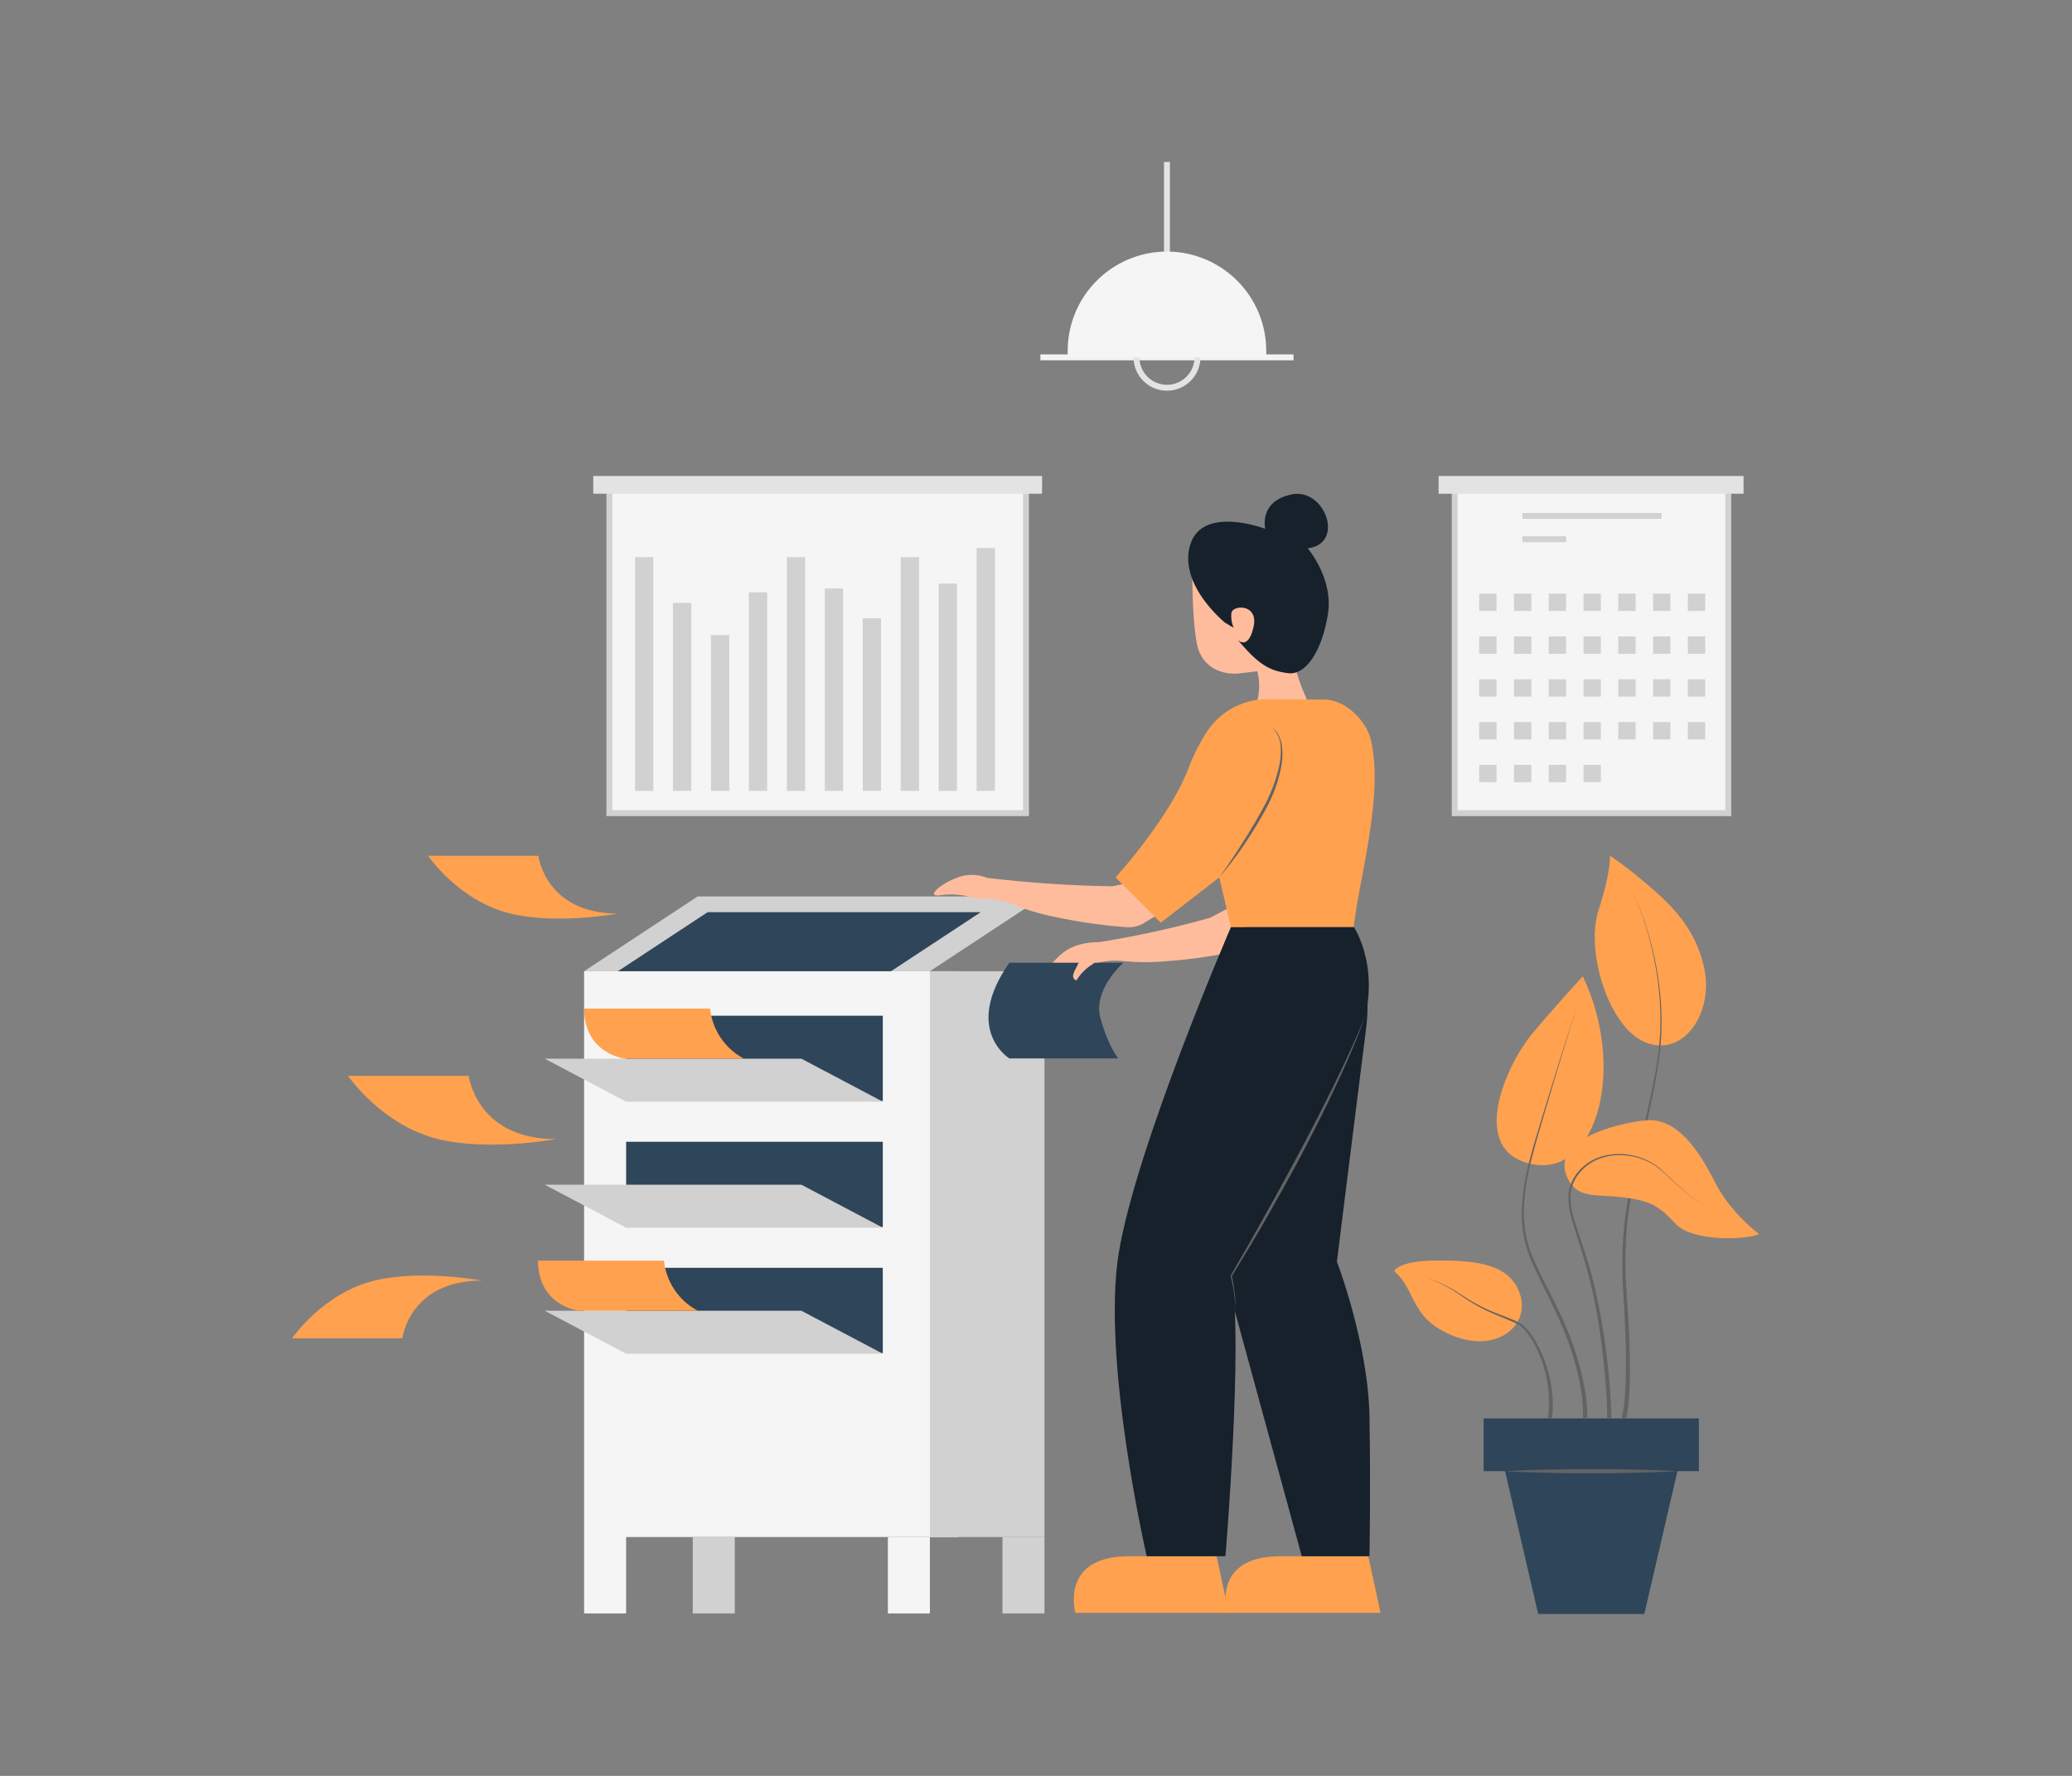 <svg id="Layer_1" data-name="Layer 1" xmlns="http://www.w3.org/2000/svg" viewBox="0 0 700 600"><rect x="0" y="0" width="700" height="600" fill="#808080" stroke="none"/><title>Corporate Illustrations Pack - Scene 4</title><rect x="393.24" y="54.71" width="2" height="59.98" fill="#e3e3e3"/><rect x="351.49" y="119.73" width="85.51" height="2" fill="#f2f3f4"/><path d="M394.24,132a11.3,11.3,0,1,1,11.31-11.3A11.31,11.31,0,0,1,394.24,132Zm0-20.6a9.3,9.3,0,1,0,9.31,9.3A9.31,9.31,0,0,0,394.24,111.43Z" fill="#e3e3e3"/><path d="M427.78,120.73H360.71v-2.21A33.54,33.54,0,0,1,394.24,85h0a33.54,33.54,0,0,1,33.54,33.54Z" fill="#f5f5f5"/><rect x="205.87" y="163.81" width="140.75" height="110.91" fill="#f5f5f5"/><polygon points="347.62 275.73 204.87 275.73 204.87 163.81 206.87 163.81 206.87 273.73 345.62 273.73 345.62 163.81 347.62 163.81 347.62 275.73" fill="#d1d1d1"/><rect x="200.43" y="160.81" width="151.62" height="6" fill="#e3e3e3"/><polygon points="323.65 328.14 197.33 328.14 197.33 519.3 197.33 545.11 211.53 545.11 211.53 519.3 323.65 519.3 323.65 328.14" fill="#f5f5f5"/><rect x="314.16" y="328.14" width="38.71" height="191.16" fill="#d1d1d1"/><path d="M402.82,195.63s0,13.87,1.54,21.87,8.52,10.68,14.46,10l5.93-.7a19.58,19.58,0,0,1-1.29,13.46l18.84-2.36a65.51,65.51,0,0,1-5.16-14.19c-1.55-7.23-12-26.53-12-26.53l-18-5.21h-4.38Z" fill="#ffbc9d"/><path d="M413.91,210.41S398,197.63,402.1,184.09s25.36-5.42,25.36-5.42-2.32-9.29,8.9-11.62,18.2,16.65,5.42,18.2c0,0,8.69,10.06,6.86,22.06s-7.24,20.9-13.44,20.13-9.95-2.81-17-11.23c0,0,3.49,3.62,5.29-4.38s-7.22-7.49-7.48-4.65a9.94,9.94,0,0,0,.77,4.91Z" fill="#17212b"/><path d="M411,525.79l4.13,19.13H363.31s-5.43-19.13,18.06-19.13Z" fill="#ffa14f"/><path d="M462.27,525.79l4.13,19.13H414.54s-5.43-19.13,18-19.13Z" fill="#ffa14f"/><polygon points="555.52 545.29 519.65 545.29 505.91 486.02 569.26 486.02 555.52 545.29" fill="#2f4559"/><rect x="501.22" y="479.23" width="72.73" height="17.82" fill="#2f4559"/><path d="M508.47,497.05c2.43-.16,4.85-.23,7.28-.35l7.28-.19c4.85-.13,9.7-.15,14.56-.17s9.7,0,14.56.17l7.27.19c2.43.12,4.86.19,7.28.35-2.42.16-4.85.23-7.28.35l-7.27.2c-4.86.13-9.71.14-14.56.16s-9.71,0-14.56-.16l-7.28-.2C513.32,497.28,510.9,497.21,508.47,497.05Z" fill="#636363"/><path d="M543.88,289.08s.51,4.91-3.87,18.58,3.35,39.56,16,44.56,22.71-9.72,19.87-24.43-12.39-23-19.62-29.16A131.59,131.59,0,0,0,543.88,289.08Z" fill="#ffa14f"/><path d="M551.1,300.44a100.48,100.48,0,0,1,7.46,21.39,102.86,102.86,0,0,1,2.77,22.51c-.05,1.9,0,3.8-.11,5.69s-.25,3.78-.45,5.67l-.81,5.63-1,5.58c-1.43,7.44-3.15,14.81-4.84,22.18a199.45,199.45,0,0,0-4.15,22.26,131,131,0,0,0-.62,22.58l.74,11.32c.21,3.78.41,7.57.48,11.36s.11,7.59,0,11.39c-.08,1.9-.18,3.8-.36,5.7a38.17,38.17,0,0,1-.88,5.75L547.9,479a37.36,37.36,0,0,0,.87-5.45c.19-1.87.31-3.75.39-5.63.18-3.76.19-7.53.13-11.3s-.21-7.55-.4-11.32L548.25,434a130.78,130.78,0,0,1,.8-22.73,200.33,200.33,0,0,1,4.33-22.32c1.76-7.36,3.53-14.71,5-22.12l1.08-5.57.85-5.59c.21-1.88.32-3.76.49-5.64s.09-3.78.15-5.66a102.53,102.53,0,0,0-2.58-22.48A100.15,100.15,0,0,0,551.1,300.44Z" fill="#636363"/><path d="M530.16,399.15c3.48,5.87,9.45,4.26,18.42,5.42s11.68,2.71,17.49,8.9,24,5.42,28.26,3.48c0,0-9.68-7-15.1-17.8s-12.83-21.55-23.06-20.64S522.11,385.6,530.16,399.15Z" fill="#ffa14f"/><path d="M578,408.44a31.42,31.42,0,0,1-7.26-4.58c-2.24-1.8-4.35-3.74-6.48-5.67s-4.13-4-6.69-5.32a21.79,21.79,0,0,0-8.11-2.47,20.32,20.32,0,0,0-8.42.83,16.12,16.12,0,0,0-7,4.58,13.23,13.23,0,0,0-3.43,7.53,23.26,23.26,0,0,0,1.14,8.36c1.62,5.47,3.64,10.86,5.2,16.4a167.13,167.13,0,0,1,3.86,16.82q1.53,8.49,2.44,17.08c.6,5.72,1,11.45,1.14,17.23h-1.42c0-5.69-.42-11.42-1-17.11s-1.29-11.37-2.25-17A167.91,167.91,0,0,0,536,428.34c-1.5-5.52-3.45-10.91-5-16.45a23.62,23.62,0,0,1-1.07-8.61,13.68,13.68,0,0,1,3.64-7.82,16.58,16.58,0,0,1,7.27-4.65,21,21,0,0,1,8.6-.77,22.12,22.12,0,0,1,8.2,2.6,19,19,0,0,1,3.53,2.5l3.15,2.92c2.11,1.95,4.2,3.91,6.42,5.73A31.45,31.45,0,0,0,578,408.44Z" fill="#636363"/><path d="M534.72,329.86s-8.13,8.76-17,19.28-22.06,39.94,0,44.2S549.43,360.44,534.72,329.86Z" fill="#ffa14f"/><path d="M534.78,479.17a46.9,46.9,0,0,0-.58-9,85,85,0,0,0-1.88-8.91A109.34,109.34,0,0,0,526,444.18c-2.53-5.55-5.43-10.94-7.92-16.56a40.92,40.92,0,0,1-4-17.91,76.36,76.36,0,0,1,2.81-18.16c1.55-5.93,3.4-11.76,5.18-17.62,3.59-11.69,7.21-23.38,11.09-35-3.77,11.64-7.27,23.36-10.75,35.09-1.73,5.87-3.52,11.72-5,17.64a75.74,75.74,0,0,0-2.62,18,40,40,0,0,0,4.12,17.54c2.52,5.54,5.48,10.92,8.08,16.47A110.89,110.89,0,0,1,533.52,461a83.84,83.84,0,0,1,2,9,47.85,47.85,0,0,1,.69,9.3Z" fill="#636363"/><path d="M471,429.5c7.64,6.42,5.18,16.1,20.15,21.91s25.64-3.87,22.43-13.94-13.65-11.61-27.59-11.61S471,429.5,471,429.5Z" fill="#ffa14f"/><path d="M481.68,431.66a37.36,37.36,0,0,1,8.09,3.42c2.59,1.37,5,3.14,7.47,4.6a58.21,58.21,0,0,0,7.86,3.83l4.09,1.61,2,.81a16.05,16.05,0,0,1,2,.94l.51.29c.15.1.29.23.44.34s.61.47.88.73a19.67,19.67,0,0,1,1.52,1.65,17.67,17.67,0,0,1,1.32,1.8l.62.93.55,1a42.2,42.2,0,0,1,3.51,8.14,42.94,42.94,0,0,1,1.83,8.69,37.06,37.06,0,0,1-.07,8.93l-1.41-.22A39.65,39.65,0,0,0,521.59,462a42,42,0,0,0-3.26-8l-.52-.95-.58-.91a17.07,17.07,0,0,0-1.25-1.77,19.57,19.57,0,0,0-1.41-1.61c-.25-.24-.54-.45-.8-.69s-.27-.23-.41-.33l-.45-.26a13.94,13.94,0,0,0-1.94-.94l-2-.85L504.9,444a59.18,59.18,0,0,1-7.84-4c-2.51-1.52-4.82-3.33-7.38-4.75A37.73,37.73,0,0,0,481.68,431.66Z" fill="#636363"/><polygon points="352.52 302.87 235.69 302.87 197.33 328.14 314.16 328.14 352.52 302.87" fill="#d1d1d1"/><polygon points="331.32 308.19 239.06 308.19 208.76 328.14 301.02 328.14 331.32 308.19" fill="#2f4559"/><rect x="211.53" y="343.17" width="86.71" height="28.84" fill="#2f4559"/><polygon points="298.24 372.21 211.53 372.21 184.04 357.69 270.75 357.69 298.24 372.21" fill="#d1d1d1"/><path d="M211.27,357.69s-13.81-1.43-13.94-16.93h42.58a21.61,21.61,0,0,0,11.47,16.93Z" fill="#ffa14f"/><rect x="211.53" y="385.76" width="86.71" height="28.84" fill="#2f4559"/><polygon points="298.24 414.79 211.53 414.79 184.04 400.27 270.75 400.27 298.24 414.79" fill="#d1d1d1"/><rect x="211.53" y="428.34" width="86.71" height="28.84" fill="#2f4559"/><polygon points="298.24 457.37 211.53 457.37 184.04 442.85 270.75 442.85 298.24 457.37" fill="#d1d1d1"/><path d="M195.67,442.85s-13.8-1.43-13.93-16.93h42.58a21.62,21.62,0,0,0,11.46,16.93Z" fill="#ffa14f"/><path d="M117.59,363.5h40.78s2.58,21.36,29.42,21.36c0,0-22.47,4.2-39.75,0C129,380.21,117.59,363.5,117.59,363.5Z" fill="#ffa14f"/><path d="M144.62,289.15h37.26s2.35,19.51,26.88,19.51c0,0-20.53,3.84-36.32,0C155,304.41,144.62,289.15,144.62,289.15Z" fill="#ffa14f"/><path d="M98.67,452.17h37.26s2.36-19.51,26.88-19.51c0,0-20.53-3.84-36.31,0C109.05,436.9,98.67,452.17,98.67,452.17Z" fill="#ffa14f"/><path d="M317.72,302.46c-5.14.77-.26-3.74,5.5-5.88a13.9,13.9,0,0,1,10.23,0,401.1,401.1,0,0,0,42.39,2.85l6.71-1.37,11.82,9-7.54,4.58a10,10,0,0,1-6.07,1.63A174.76,174.76,0,0,1,357.45,310c-14.45-2.84-15.54-5.81-23.47-6.32a15.13,15.13,0,0,1-5.81-.52A24.83,24.83,0,0,0,317.72,302.46Z" fill="#ffbc9d"/><path d="M356.1,328.45c-4.53,2.08-1.24-3.37,3.49-6.89s11.65-3.23,11.65-3.23a331.36,331.36,0,0,0,37.56-8.24l5.81-3.06,9.39,9.24-1.81,2.1a9.75,9.75,0,0,1-5.16,3.12,166.65,166.65,0,0,1-22.34,3.21c-14.07,1.26-15.86-1.18-23.31.47a14.46,14.46,0,0,1-5.48,1.08A23.73,23.73,0,0,0,356.1,328.45Z" fill="#ffbc9d"/><path d="M457.34,313.25H415.85l-3.94-16.81-19.77,15.31-15.27-15.31s18-19.68,24.57-36.72a66.94,66.94,0,0,1,6.3-12.49,24.34,24.34,0,0,1,20.61-11l19.07.13a11.82,11.82,0,0,1,3.24.48c6.5,1.92,11.21,8.27,12.33,12.64C467.75,268,459.14,296.89,457.34,313.25Z" fill="#ffa14f"/><path d="M415.85,313.25s-32,74-37.89,110.09,9.44,102.45,9.44,102.45H414s6.1-73,2-94.71c0,0,34.13-57.29,42.9-80s-1.5-37.83-1.5-37.83Z" fill="#17212b"/><path d="M445.58,318.16s20-2.69,15.88,29.82-9.8,78.3-9.8,78.3,10.57,27.51,11,52.28,0,47.23,0,47.23H439.79L411.91,423.72l5.68-39.61Z" fill="#17212b"/><path d="M341,325.27h38.52s-10.45,9.1-7.74,18.78,6,13.54,6,13.54H341S325.14,347.92,341,325.27Z" fill="#2f4559"/><path d="M411.91,296.44c1.39-1.93,2.76-3.88,4.07-5.85s2.63-4,3.89-6c2.55-4,5-8.09,7.21-12.25a52.74,52.74,0,0,0,5-13.18,23.88,23.88,0,0,0,.56-7,9,9,0,0,0-2.79-6.28,7.05,7.05,0,0,1,2.25,2.76,11.93,11.93,0,0,1,1,3.46,23.13,23.13,0,0,1-.3,7.19,48.6,48.6,0,0,1-4.85,13.49c-2.24,4.23-4.75,8.27-7.39,12.25A120.63,120.63,0,0,1,411.91,296.44Z" fill="#636363"/><path d="M368.88,321c-2.71,0-2.91,1-4.36,4.07s-3.18,5.22-.86,6.19a15.89,15.89,0,0,1,5.22-5.32C372.75,323.34,368.88,321,368.88,321Z" fill="#ffbc9d"/><path d="M461.24,343.17c-2.72,7.8-6.06,15.36-9.53,22.85s-7.2,14.86-11,22.18-7.87,14.51-11.92,21.71c-2,3.58-4.14,7.13-6.24,10.69l-6.41,10.59,0-.16a55.49,55.49,0,0,1,1,5.88,21.49,21.49,0,0,1,0,5.94,15.4,15.4,0,0,0,.08-3c-.05-1-.16-2-.3-2.95a54.31,54.31,0,0,0-1.17-5.81l0-.08.05-.08,6.17-10.72L428,409.47q6-10.79,11.83-21.72c3.88-7.27,7.6-14.63,11.24-22,1.81-3.7,3.56-7.44,5.27-11.18S459.73,347,461.24,343.17Z" fill="#636363"/><rect x="214.53" y="188.24" width="6.19" height="78.97" fill="#d1d1d1"/><rect x="227.35" y="203.72" width="6.19" height="63.48" fill="#d1d1d1"/><rect x="240.18" y="214.56" width="6.19" height="52.65" fill="#d1d1d1"/><rect x="253" y="200.11" width="6.19" height="67.1" fill="#d1d1d1"/><rect x="265.83" y="188.24" width="6.19" height="78.97" fill="#d1d1d1"/><rect x="278.65" y="198.82" width="6.19" height="68.39" fill="#d1d1d1"/><rect x="291.47" y="208.88" width="6.19" height="58.32" fill="#d1d1d1"/><rect x="304.3" y="188.24" width="6.19" height="78.97" fill="#d1d1d1"/><rect x="317.12" y="197.17" width="6.19" height="70.04" fill="#d1d1d1"/><rect x="329.95" y="185.14" width="6.19" height="82.06" fill="#d1d1d1"/><rect x="338.67" y="519.3" width="14.2" height="25.81" fill="#d1d1d1"/><rect x="299.96" y="519.3" width="14.2" height="25.81" fill="#f5f5f5"/><rect x="234.04" y="519.3" width="14.2" height="25.81" fill="#d1d1d1"/><rect x="491.46" y="163.81" width="92.42" height="110.91" fill="#f5f5f5"/><polygon points="584.88 275.73 490.46 275.73 490.46 163.81 492.46 163.81 492.46 273.73 582.88 273.73 582.88 163.81 584.88 163.81 584.88 275.73" fill="#d1d1d1"/><rect x="486.02" y="160.81" width="103.02" height="6" fill="#e3e3e3"/><rect x="499.73" y="200.56" width="5.86" height="5.86" fill="#d1d1d1"/><rect x="511.48" y="200.56" width="5.86" height="5.86" fill="#d1d1d1"/><rect x="523.23" y="200.56" width="5.86" height="5.86" fill="#d1d1d1"/><rect x="534.97" y="200.56" width="5.86" height="5.86" fill="#d1d1d1"/><rect x="546.72" y="200.56" width="5.86" height="5.86" fill="#d1d1d1"/><rect x="558.47" y="200.56" width="5.86" height="5.86" fill="#d1d1d1"/><rect x="570.22" y="200.56" width="5.86" height="5.86" fill="#d1d1d1"/><rect x="499.73" y="215.03" width="5.86" height="5.86" fill="#d1d1d1"/><rect x="511.48" y="215.03" width="5.86" height="5.86" fill="#d1d1d1"/><rect x="523.23" y="215.03" width="5.86" height="5.86" fill="#d1d1d1"/><rect x="534.97" y="215.03" width="5.86" height="5.86" fill="#d1d1d1"/><rect x="546.72" y="215.03" width="5.86" height="5.86" fill="#d1d1d1"/><rect x="558.47" y="215.03" width="5.86" height="5.86" fill="#d1d1d1"/><rect x="570.22" y="215.03" width="5.86" height="5.86" fill="#d1d1d1"/><rect x="499.73" y="229.49" width="5.86" height="5.86" fill="#d1d1d1"/><rect x="511.48" y="229.49" width="5.86" height="5.86" fill="#d1d1d1"/><rect x="523.23" y="229.49" width="5.86" height="5.86" fill="#d1d1d1"/><rect x="534.97" y="229.49" width="5.86" height="5.86" fill="#d1d1d1"/><rect x="546.72" y="229.49" width="5.86" height="5.86" fill="#d1d1d1"/><rect x="558.47" y="229.49" width="5.86" height="5.86" fill="#d1d1d1"/><rect x="570.22" y="229.49" width="5.86" height="5.86" fill="#d1d1d1"/><rect x="499.73" y="243.96" width="5.86" height="5.86" fill="#d1d1d1"/><rect x="511.48" y="243.96" width="5.86" height="5.86" fill="#d1d1d1"/><rect x="523.23" y="243.96" width="5.86" height="5.86" fill="#d1d1d1"/><rect x="534.97" y="243.96" width="5.86" height="5.86" fill="#d1d1d1"/><rect x="546.72" y="243.96" width="5.86" height="5.86" fill="#d1d1d1"/><rect x="558.47" y="243.96" width="5.86" height="5.86" fill="#d1d1d1"/><rect x="570.22" y="243.96" width="5.86" height="5.86" fill="#d1d1d1"/><rect x="499.73" y="258.42" width="5.86" height="5.86" fill="#d1d1d1"/><rect x="511.48" y="258.42" width="5.86" height="5.86" fill="#d1d1d1"/><rect x="523.23" y="258.42" width="5.86" height="5.86" fill="#d1d1d1"/><rect x="534.97" y="258.42" width="5.86" height="5.86" fill="#d1d1d1"/><rect x="514.33" y="173.3" width="47" height="2" fill="#d1d1d1"/><rect x="514.33" y="181.19" width="14.75" height="2" fill="#d1d1d1"/></svg>